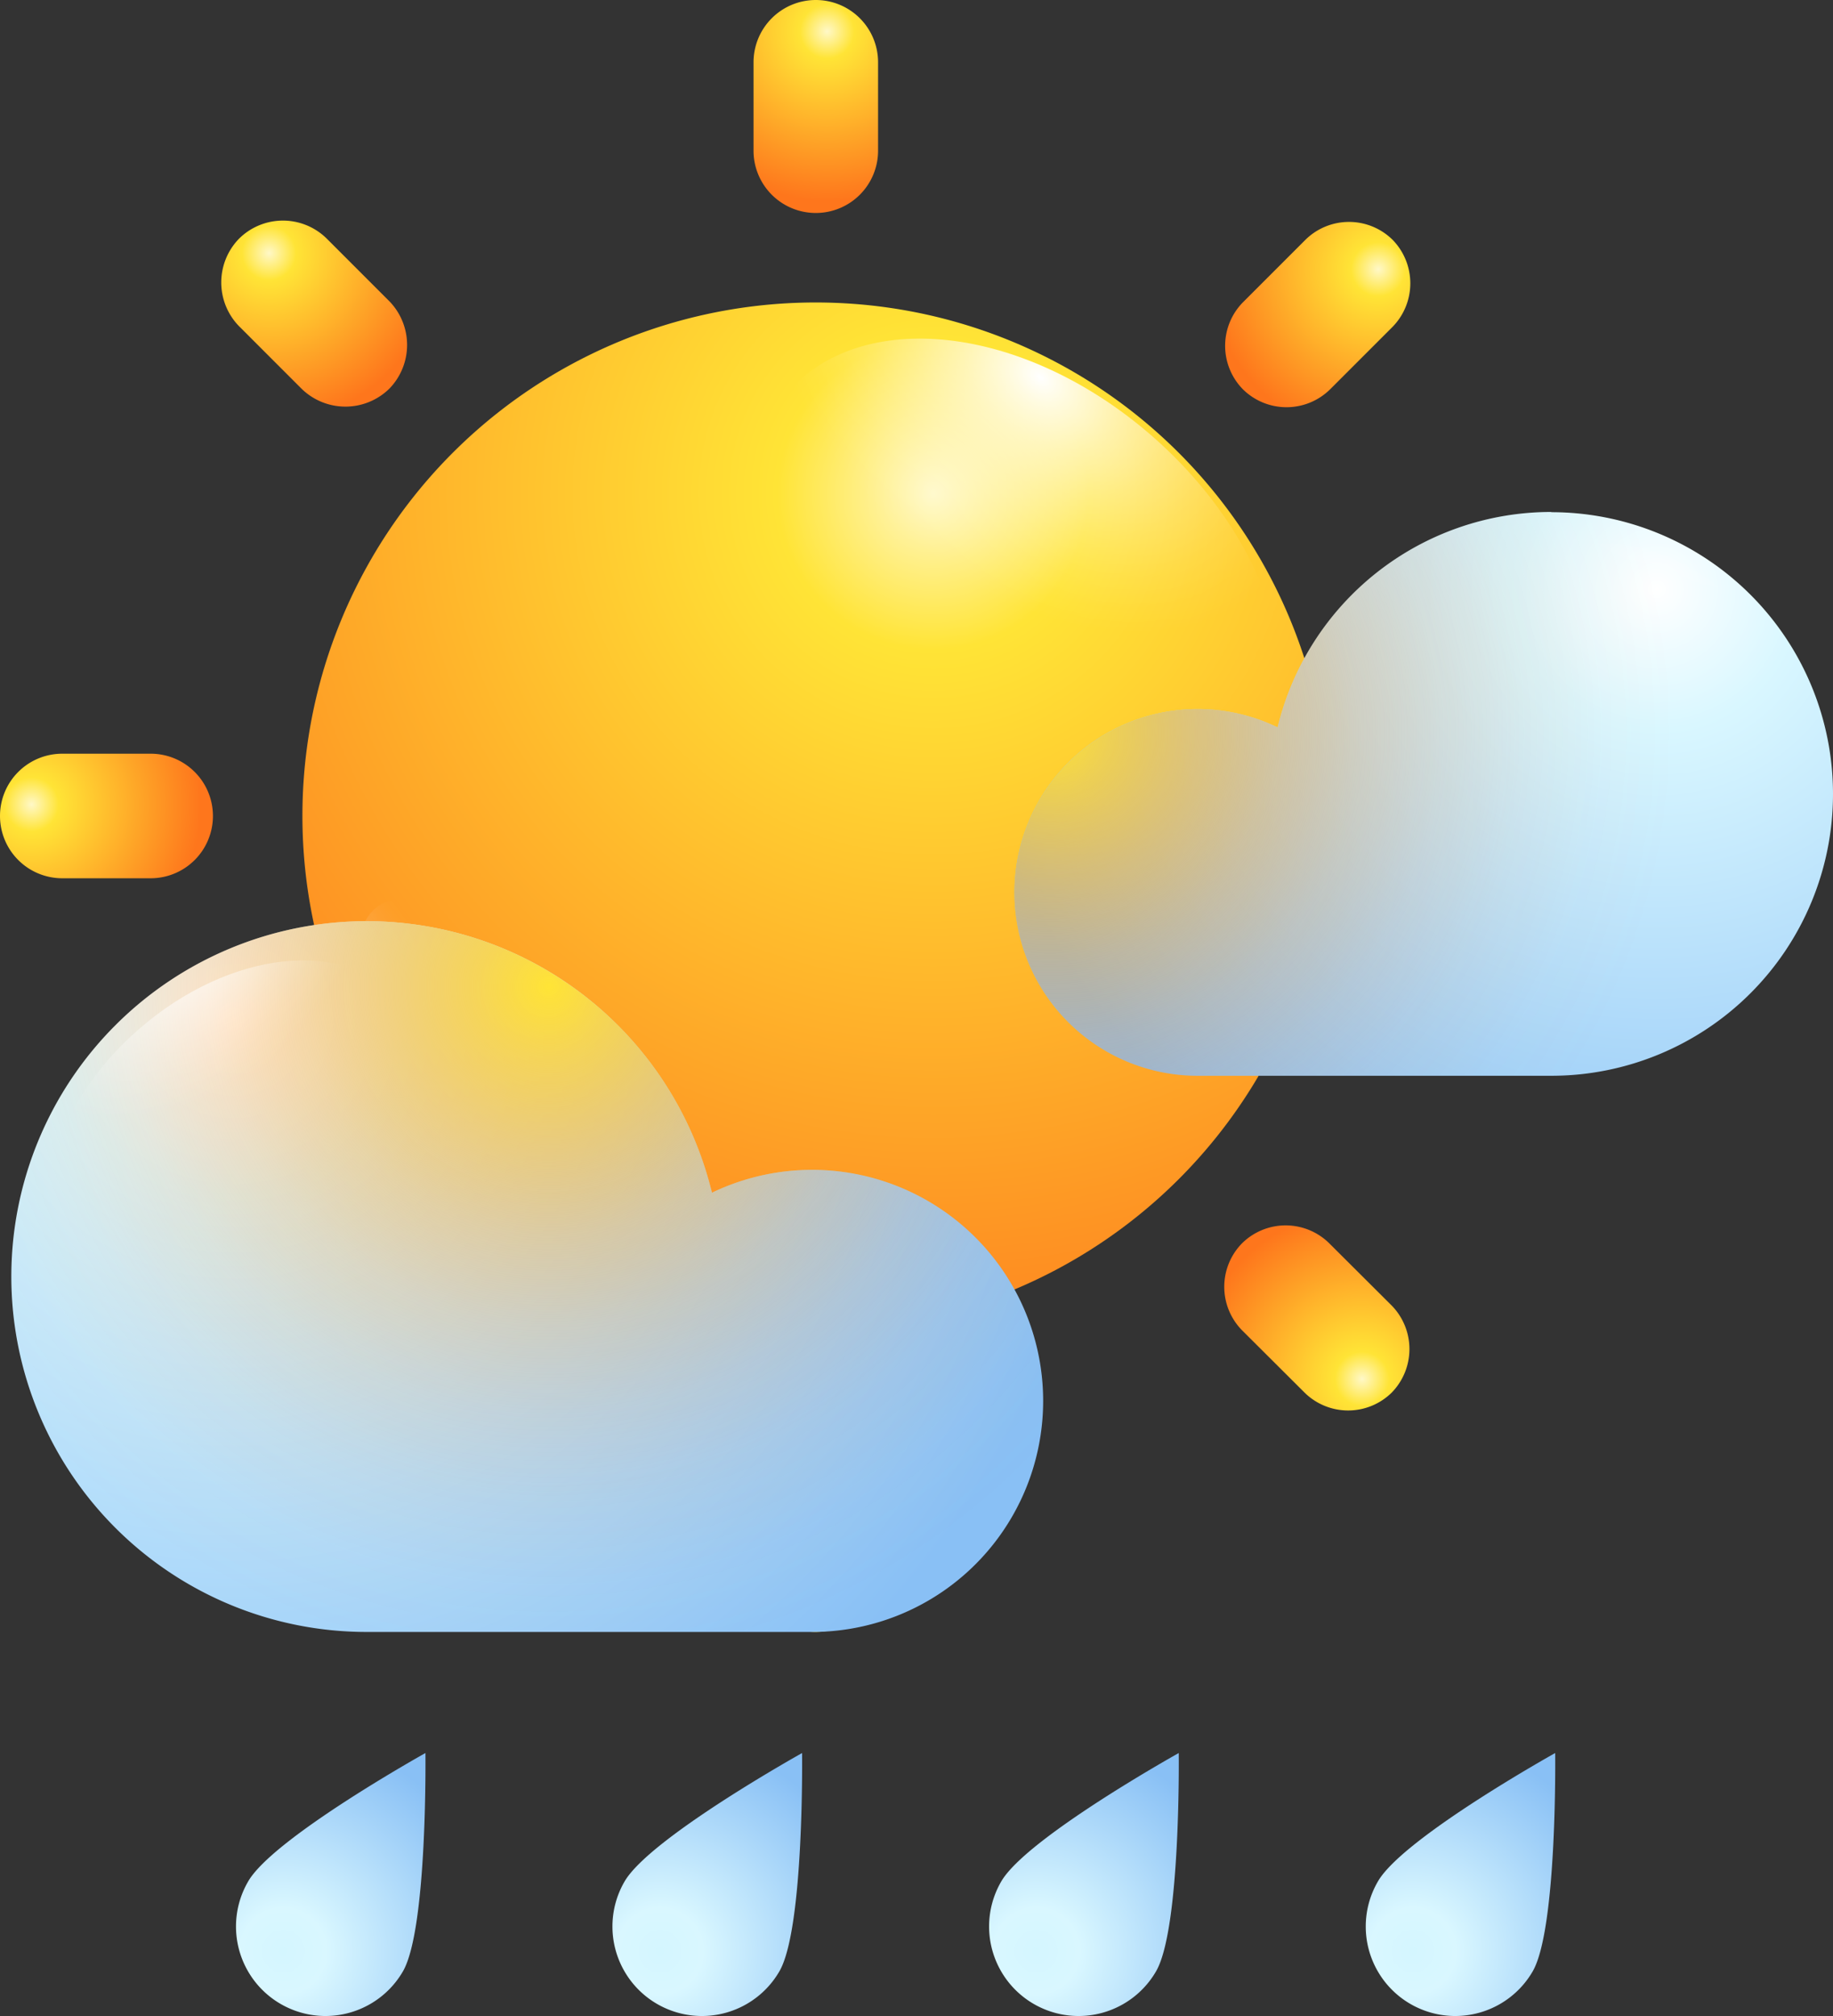<svg xmlns="http://www.w3.org/2000/svg" xmlns:xlink="http://www.w3.org/1999/xlink" viewBox="0 0 84.19 92.58"><rect x="0" y="0" width="84.19" height="92.58" fill="#333333" stroke="none"/><defs><style>.cls-1{isolation:isolate;}.cls-2{fill:url(#radial-gradient);}.cls-15,.cls-16,.cls-17,.cls-20,.cls-21,.cls-22,.cls-24,.cls-26,.cls-28,.cls-3,.cls-30,.cls-4{mix-blend-mode:overlay;}.cls-3{fill:url(#radial-gradient-2);}.cls-16,.cls-21,.cls-4{opacity:0.4;}.cls-4{fill:url(#Degradado_sin_nombre_34);}.cls-5{fill:url(#radial-gradient-3);}.cls-6{fill:url(#radial-gradient-4);}.cls-7{fill:url(#radial-gradient-5);}.cls-8{fill:url(#radial-gradient-6);}.cls-9{fill:url(#radial-gradient-7);}.cls-10{fill:url(#radial-gradient-8);}.cls-11{fill:url(#radial-gradient-9);}.cls-12{fill:url(#radial-gradient-10);}.cls-13{fill:url(#radial-gradient-11);}.cls-14{fill:url(#radial-gradient-12);}.cls-15{fill:url(#radial-gradient-13);}.cls-16{fill:url(#radial-gradient-14);}.cls-17,.cls-22{opacity:0.2;}.cls-17{fill:url(#Degradado_sin_nombre_34-2);}.cls-18{fill:url(#radial-gradient-15);}.cls-19{fill:url(#radial-gradient-16);}.cls-20{fill:url(#radial-gradient-17);}.cls-21{fill:url(#radial-gradient-18);}.cls-22{fill:url(#Degradado_sin_nombre_34-3);}.cls-23{fill:url(#radial-gradient-19);}.cls-24{fill:url(#radial-gradient-20);}.cls-25{fill:url(#radial-gradient-21);}.cls-26{fill:url(#radial-gradient-22);}.cls-27{fill:url(#radial-gradient-23);}.cls-28{fill:url(#radial-gradient-24);}.cls-29{fill:url(#radial-gradient-25);}.cls-30{fill:url(#radial-gradient-26);}</style><radialGradient id="radial-gradient" cx="332.21" cy="395.5" r="44.76" gradientTransform="matrix(-1, 0, 0, 1, 575.67, 0)" gradientUnits="userSpaceOnUse"><stop offset="0" stop-color="#fff8c7"/><stop offset="0.16" stop-color="#ffe436"/><stop offset="1" stop-color="#fe761c"/></radialGradient><radialGradient id="radial-gradient-2" cx="1571.67" cy="-1668.01" r="6.72" gradientTransform="matrix(-0.84, 1.15, -1.62, -1.31, -1133.59, -3602.4)" gradientUnits="userSpaceOnUse"><stop offset="0" stop-color="#fff"/><stop offset="0.1" stop-color="#fff" stop-opacity="0.85"/><stop offset="0.29" stop-color="#fff" stop-opacity="0.59"/><stop offset="0.47" stop-color="#fff" stop-opacity="0.38"/><stop offset="0.63" stop-color="#fff" stop-opacity="0.22"/><stop offset="0.78" stop-color="#fff" stop-opacity="0.1"/><stop offset="0.91" stop-color="#fff" stop-opacity="0.03"/><stop offset="1" stop-color="#fff" stop-opacity="0"/></radialGradient><radialGradient id="Degradado_sin_nombre_34" cx="-2602.98" cy="2813.08" r="6.48" gradientTransform="matrix(-1.17, -1.1, 0.22, -0.73, -3449.59, -393.7)" xlink:href="#radial-gradient-2"/><radialGradient id="radial-gradient-3" cx="238.59" cy="374.26" r="7.79" gradientTransform="matrix(1, 0, 0, 1, 0, 0)" xlink:href="#radial-gradient"/><radialGradient id="radial-gradient-4" cx="565.56" cy="-6.39" r="7.79" gradientTransform="translate(-182.43 788.87) rotate(-45)" xlink:href="#radial-gradient"/><radialGradient id="radial-gradient-5" cx="1065.84" cy="-44.53" r="7.79" gradientTransform="translate(246.58 1475.6) rotate(-90)" xlink:href="#radial-gradient"/><radialGradient id="radial-gradient-6" cx="1446.65" cy="282.43" r="7.79" gradientTransform="translate(1035.44 1658.03) rotate(-135)" xlink:href="#radial-gradient"/><radialGradient id="radial-gradient-7" cx="1484.63" cy="782.71" r="7.79" gradientTransform="translate(1722.18 1229.03) rotate(180)" xlink:href="#radial-gradient"/><radialGradient id="radial-gradient-8" cx="1157.83" cy="1163.53" r="7.79" gradientTransform="translate(1904.6 440.16) rotate(135)" xlink:href="#radial-gradient"/><radialGradient id="radial-gradient-9" cx="657.38" cy="1201.51" r="7.79" gradientTransform="translate(1475.61 -246.57) rotate(90)" xlink:href="#radial-gradient"/><radialGradient id="radial-gradient-10" cx="276.73" cy="874.71" r="7.79" gradientTransform="translate(686.74 -429) rotate(45)" xlink:href="#radial-gradient"/><radialGradient id="radial-gradient-11" cx="1823.86" cy="419.6" r="40.51" gradientTransform="matrix(-1, 0, 0, 1, 2035.19, 0)" gradientUnits="userSpaceOnUse"><stop offset="0" stop-color="#fff"/><stop offset="0.2" stop-color="#d9f7ff"/><stop offset="1" stop-color="#89c0f5"/></radialGradient><radialGradient id="radial-gradient-12" cx="225.82" cy="418.13" r="40.53" gradientUnits="userSpaceOnUse"><stop offset="0" stop-color="#ffe436"/><stop offset="0.08" stop-color="#ffcf31" stop-opacity="0.81"/><stop offset="0.18" stop-color="#ffb72b" stop-opacity="0.6"/><stop offset="0.28" stop-color="#fea327" stop-opacity="0.41"/><stop offset="0.38" stop-color="#fe9323" stop-opacity="0.26"/><stop offset="0.48" stop-color="#fe8620" stop-opacity="0.15"/><stop offset="0.58" stop-color="#fe7d1e" stop-opacity="0.07"/><stop offset="0.68" stop-color="#fe781c" stop-opacity="0.02"/><stop offset="0.77" stop-color="#fe761c" stop-opacity="0"/></radialGradient><radialGradient id="radial-gradient-13" cx="888.32" cy="-2287.72" r="4.75" gradientTransform="matrix(0.84, 1.15, 1.62, -1.31, 3168.78, -3602.4)" xlink:href="#radial-gradient-2"/><radialGradient id="radial-gradient-14" cx="902.36" cy="-2280.67" r="2.61" gradientTransform="matrix(0.84, 1.15, 1.62, -1.31, 3168.78, -3602.4)" xlink:href="#radial-gradient-2"/><radialGradient id="Degradado_sin_nombre_34-2" cx="1953.61" cy="557.66" r="2.73" gradientTransform="matrix(-0.71, -0.46, -1.4, 1.83, 2402.04, 315.98)" xlink:href="#radial-gradient-2"/><radialGradient id="radial-gradient-15" cx="-614.66" cy="399.88" r="32.13" gradientTransform="translate(891.36)" xlink:href="#radial-gradient-11"/><radialGradient id="radial-gradient-16" cx="248.82" cy="406.46" r="37.37" xlink:href="#radial-gradient-12"/><radialGradient id="radial-gradient-17" cx="1955.1" cy="-1334.25" r="3.77" gradientTransform="matrix(-0.84, 1.15, -1.62, -1.31, -242.23, -3602.4)" xlink:href="#radial-gradient-2"/><radialGradient id="radial-gradient-18" cx="1966.23" cy="-1328.67" r="2.07" gradientTransform="matrix(-0.84, 1.15, -1.62, -1.31, -242.23, -3602.4)" xlink:href="#radial-gradient-2"/><radialGradient id="Degradado_sin_nombre_34-3" cx="-844.98" cy="13.79" r="2.17" gradientTransform="matrix(0.71, -0.46, 1.4, 1.83, 828.4, 4.92)" xlink:href="#radial-gradient-2"/><radialGradient id="radial-gradient-19" cx="47.26" cy="423.76" r="9.89" gradientTransform="translate(384.56 71.8) rotate(30)" gradientUnits="userSpaceOnUse"><stop offset="0" stop-color="#d4f6ff"/><stop offset="0.2" stop-color="#d9f7ff"/><stop offset="1" stop-color="#89c0f5"/></radialGradient><radialGradient id="radial-gradient-20" cx="1672.63" cy="-1596.71" r="1.55" gradientTransform="matrix(-1.3, 0.58, -0.75, -1.95, 1204.38, -3614.57)" xlink:href="#radial-gradient-2"/><radialGradient id="radial-gradient-21" cx="62.24" cy="415.11" r="9.89" xlink:href="#radial-gradient-19"/><radialGradient id="radial-gradient-22" cx="1661.29" cy="-1600.09" r="1.55" gradientTransform="matrix(-1.3, 0.58, -0.75, -1.95, 1204.38, -3614.57)" xlink:href="#radial-gradient-2"/><radialGradient id="radial-gradient-23" cx="77.21" cy="406.46" r="9.89" xlink:href="#radial-gradient-19"/><radialGradient id="radial-gradient-24" cx="1649.96" cy="-1603.46" r="1.55" gradientTransform="matrix(-1.3, 0.58, -0.75, -1.95, 1204.38, -3614.57)" xlink:href="#radial-gradient-2"/><radialGradient id="radial-gradient-25" cx="92.19" cy="397.81" r="9.89" xlink:href="#radial-gradient-19"/><radialGradient id="radial-gradient-26" cx="1638.62" cy="-1606.84" r="1.55" gradientTransform="matrix(-1.3, 0.58, -0.75, -1.95, 1204.38, -3614.57)" xlink:href="#radial-gradient-2"/></defs><title>sunny</title><g class="cls-1"><g id="OBJECTS"><path class="cls-2" d="M214.49,410.28a23.58,23.58,0,1,0,23.58-23.57A23.57,23.57,0,0,0,214.49,410.28Z" transform="translate(-200.6 -372.82)"/><path class="cls-3" d="M241.66,407.86c-6-4.87-8.35-12.29-5.24-16.57s10.51-3.8,16.52,1.07,8.35,12.29,5.23,16.57S247.66,412.73,241.66,407.86Z" transform="translate(-200.6 -372.82)"/><path class="cls-4" d="M217.23,415.5c.79-2.61,4.84-1.53,9,2.41s7,9.25,6.16,11.86-4.83,1.53-9-2.41S216.43,418.1,217.23,415.5Z" transform="translate(-200.6 -372.82)"/><path class="cls-5" d="M240.93,379.73a2.86,2.86,0,0,1-2.86,2.87h0a2.86,2.86,0,0,1-2.86-2.87v-4.05a2.86,2.86,0,0,1,2.86-2.86h0a2.86,2.86,0,0,1,2.86,2.86Z" transform="translate(-200.6 -372.82)"/><path class="cls-6" d="M218.49,386.66a2.88,2.88,0,0,1,0,4h0a2.88,2.88,0,0,1-4.05,0l-2.87-2.87a2.88,2.88,0,0,1,0-4h0a2.86,2.86,0,0,1,4.05,0Z" transform="translate(-200.6 -372.82)"/><path class="cls-7" d="M207.52,407.43a2.86,2.86,0,0,1,2.86,2.86h0a2.86,2.86,0,0,1-2.86,2.86h-4.06a2.86,2.86,0,0,1-2.86-2.86h0a2.86,2.86,0,0,1,2.86-2.86Z" transform="translate(-200.6 -372.82)"/><path class="cls-8" d="M214.44,429.87a2.86,2.86,0,0,1,4.05,0h0a2.85,2.85,0,0,1,0,4l-2.87,2.87a2.86,2.86,0,0,1-4.05,0h0a2.86,2.86,0,0,1,0-4Z" transform="translate(-200.6 -372.82)"/><path class="cls-9" d="M235.21,440.84a2.86,2.86,0,0,1,2.86-2.86h0a2.86,2.86,0,0,1,2.86,2.86v4.05a2.87,2.87,0,0,1-2.86,2.87h0a2.86,2.86,0,0,1-2.86-2.87Z" transform="translate(-200.6 -372.82)"/><path class="cls-10" d="M257.65,433.91a2.85,2.85,0,0,1,0-4h0a2.85,2.85,0,0,1,4,0l2.87,2.86a2.86,2.86,0,0,1,0,4h0a2.85,2.85,0,0,1-4,0Z" transform="translate(-200.6 -372.82)"/><path class="cls-11" d="M268.62,413.14a2.85,2.85,0,0,1-2.86-2.85h0a2.85,2.85,0,0,1,2.86-2.86h4.06a2.86,2.86,0,0,1,2.86,2.85h0a2.85,2.85,0,0,1-2.86,2.86Z" transform="translate(-200.6 -372.82)"/><path class="cls-12" d="M261.69,390.7a2.85,2.85,0,0,1-4,0h0a2.85,2.85,0,0,1,0-4l2.87-2.87a2.85,2.85,0,0,1,4,0h0a2.86,2.86,0,0,1,0,4Z" transform="translate(-200.6 -372.82)"/><path class="cls-13" d="M217.44,415.12a16.33,16.33,0,0,1,15.86,12.47,10.61,10.61,0,1,1,4.61,20.17H217.44a16.32,16.32,0,0,1,0-32.64Z" transform="translate(-200.6 -372.82)"/><path class="cls-14" d="M217.44,415.12a16.33,16.33,0,0,1,15.86,12.47,10.61,10.61,0,1,1,4.61,20.17H217.44a16.32,16.32,0,0,1,0-32.64Z" transform="translate(-200.6 -372.82)"/><path class="cls-15" d="M215.35,430.71c4.25-3.44,5.91-8.69,3.71-11.72s-7.44-2.69-11.69.76-5.9,8.69-3.7,11.72S211.1,434.16,215.35,430.71Z" transform="translate(-200.6 -372.82)"/><path class="cls-16" d="M236.73,435.19c2.33-1.89,3.25-4.78,2-6.44s-4.09-1.48-6.43.41-3.24,4.78-2,6.45S234.4,437.08,236.73,435.19Z" transform="translate(-200.6 -372.82)"/><path class="cls-17" d="M241.91,439.32c2.57-2.6,5.22-3.62,5.93-2.27s-.81,4.54-3.38,7.14-5.22,3.61-5.92,2.26S239.34,441.92,241.91,439.32Z" transform="translate(-200.6 -372.82)"/><path class="cls-18" d="M271.85,396.33a12.93,12.93,0,0,0-12.57,9.89,8.42,8.42,0,1,0-3.66,16h16.23a12.94,12.94,0,0,0,0-25.88Z" transform="translate(-200.6 -372.82)"/><path class="cls-19" d="M271.85,396.33a12.93,12.93,0,0,0-12.57,9.89,8.42,8.42,0,1,0-3.66,16h16.23a12.94,12.94,0,0,0,0-25.88Z" transform="translate(-200.6 -372.82)"/><path class="cls-20" d="M273.51,408.69c-3.37-2.73-4.69-6.89-2.94-9.29s5.89-2.14,9.27.6,4.68,6.89,2.93,9.29S276.88,411.42,273.51,408.69Z" transform="translate(-200.6 -372.82)"/><path class="cls-21" d="M256.55,412.24c-1.85-1.5-2.57-3.79-1.61-5.11s3.24-1.17,5.09.33,2.57,3.79,1.62,5.11S258.41,413.74,256.55,412.24Z" transform="translate(-200.6 -372.82)"/><path class="cls-22" d="M252.45,415.52c-2-2.06-4.14-2.87-4.7-1.8s.63,3.59,2.67,5.66,4.14,2.86,4.7,1.8S254.48,417.58,252.45,415.52Z" transform="translate(-200.6 -372.82)"/><path class="cls-23" d="M219.11,463.34a4.11,4.11,0,0,1-7.12-4.11c1.13-2,8.15-5.91,8.15-5.91S220.24,461.37,219.11,463.34Z" transform="translate(-200.6 -372.82)"/><path class="cls-24" d="M212.11,462.65c-.64-1.66-.25-3.41.86-3.91s2.54.45,3.18,2.12.25,3.42-.87,3.91S212.75,464.32,212.11,462.65Z" transform="translate(-200.6 -372.82)"/><path class="cls-25" d="M236.4,463.34a4.11,4.11,0,0,1-7.12-4.11c1.14-2,8.16-5.91,8.16-5.91S237.54,461.37,236.4,463.34Z" transform="translate(-200.6 -372.82)"/><path class="cls-26" d="M229.4,462.65c-.63-1.66-.25-3.41.87-3.91s2.54.45,3.17,2.12.25,3.42-.86,3.91S230,464.32,229.4,462.65Z" transform="translate(-200.6 -372.82)"/><path class="cls-27" d="M253.7,463.34a4.11,4.11,0,0,1-7.12-4.11c1.14-2,8.16-5.91,8.16-5.91S254.84,461.37,253.7,463.34Z" transform="translate(-200.6 -372.82)"/><path class="cls-28" d="M246.7,462.65c-.64-1.66-.25-3.41.87-3.91s2.53.45,3.17,2.12.25,3.42-.86,3.91S247.34,464.32,246.7,462.65Z" transform="translate(-200.6 -372.82)"/><path class="cls-29" d="M271,463.34a4.11,4.11,0,0,1-7.12-4.11c1.13-2,8.15-5.91,8.15-5.91S272.13,461.37,271,463.34Z" transform="translate(-200.6 -372.82)"/><path class="cls-30" d="M264,462.65c-.64-1.66-.25-3.41.86-3.91s2.54.45,3.18,2.12.25,3.42-.87,3.91S264.63,464.32,264,462.65Z" transform="translate(-200.6 -372.82)"/></g></g></svg>